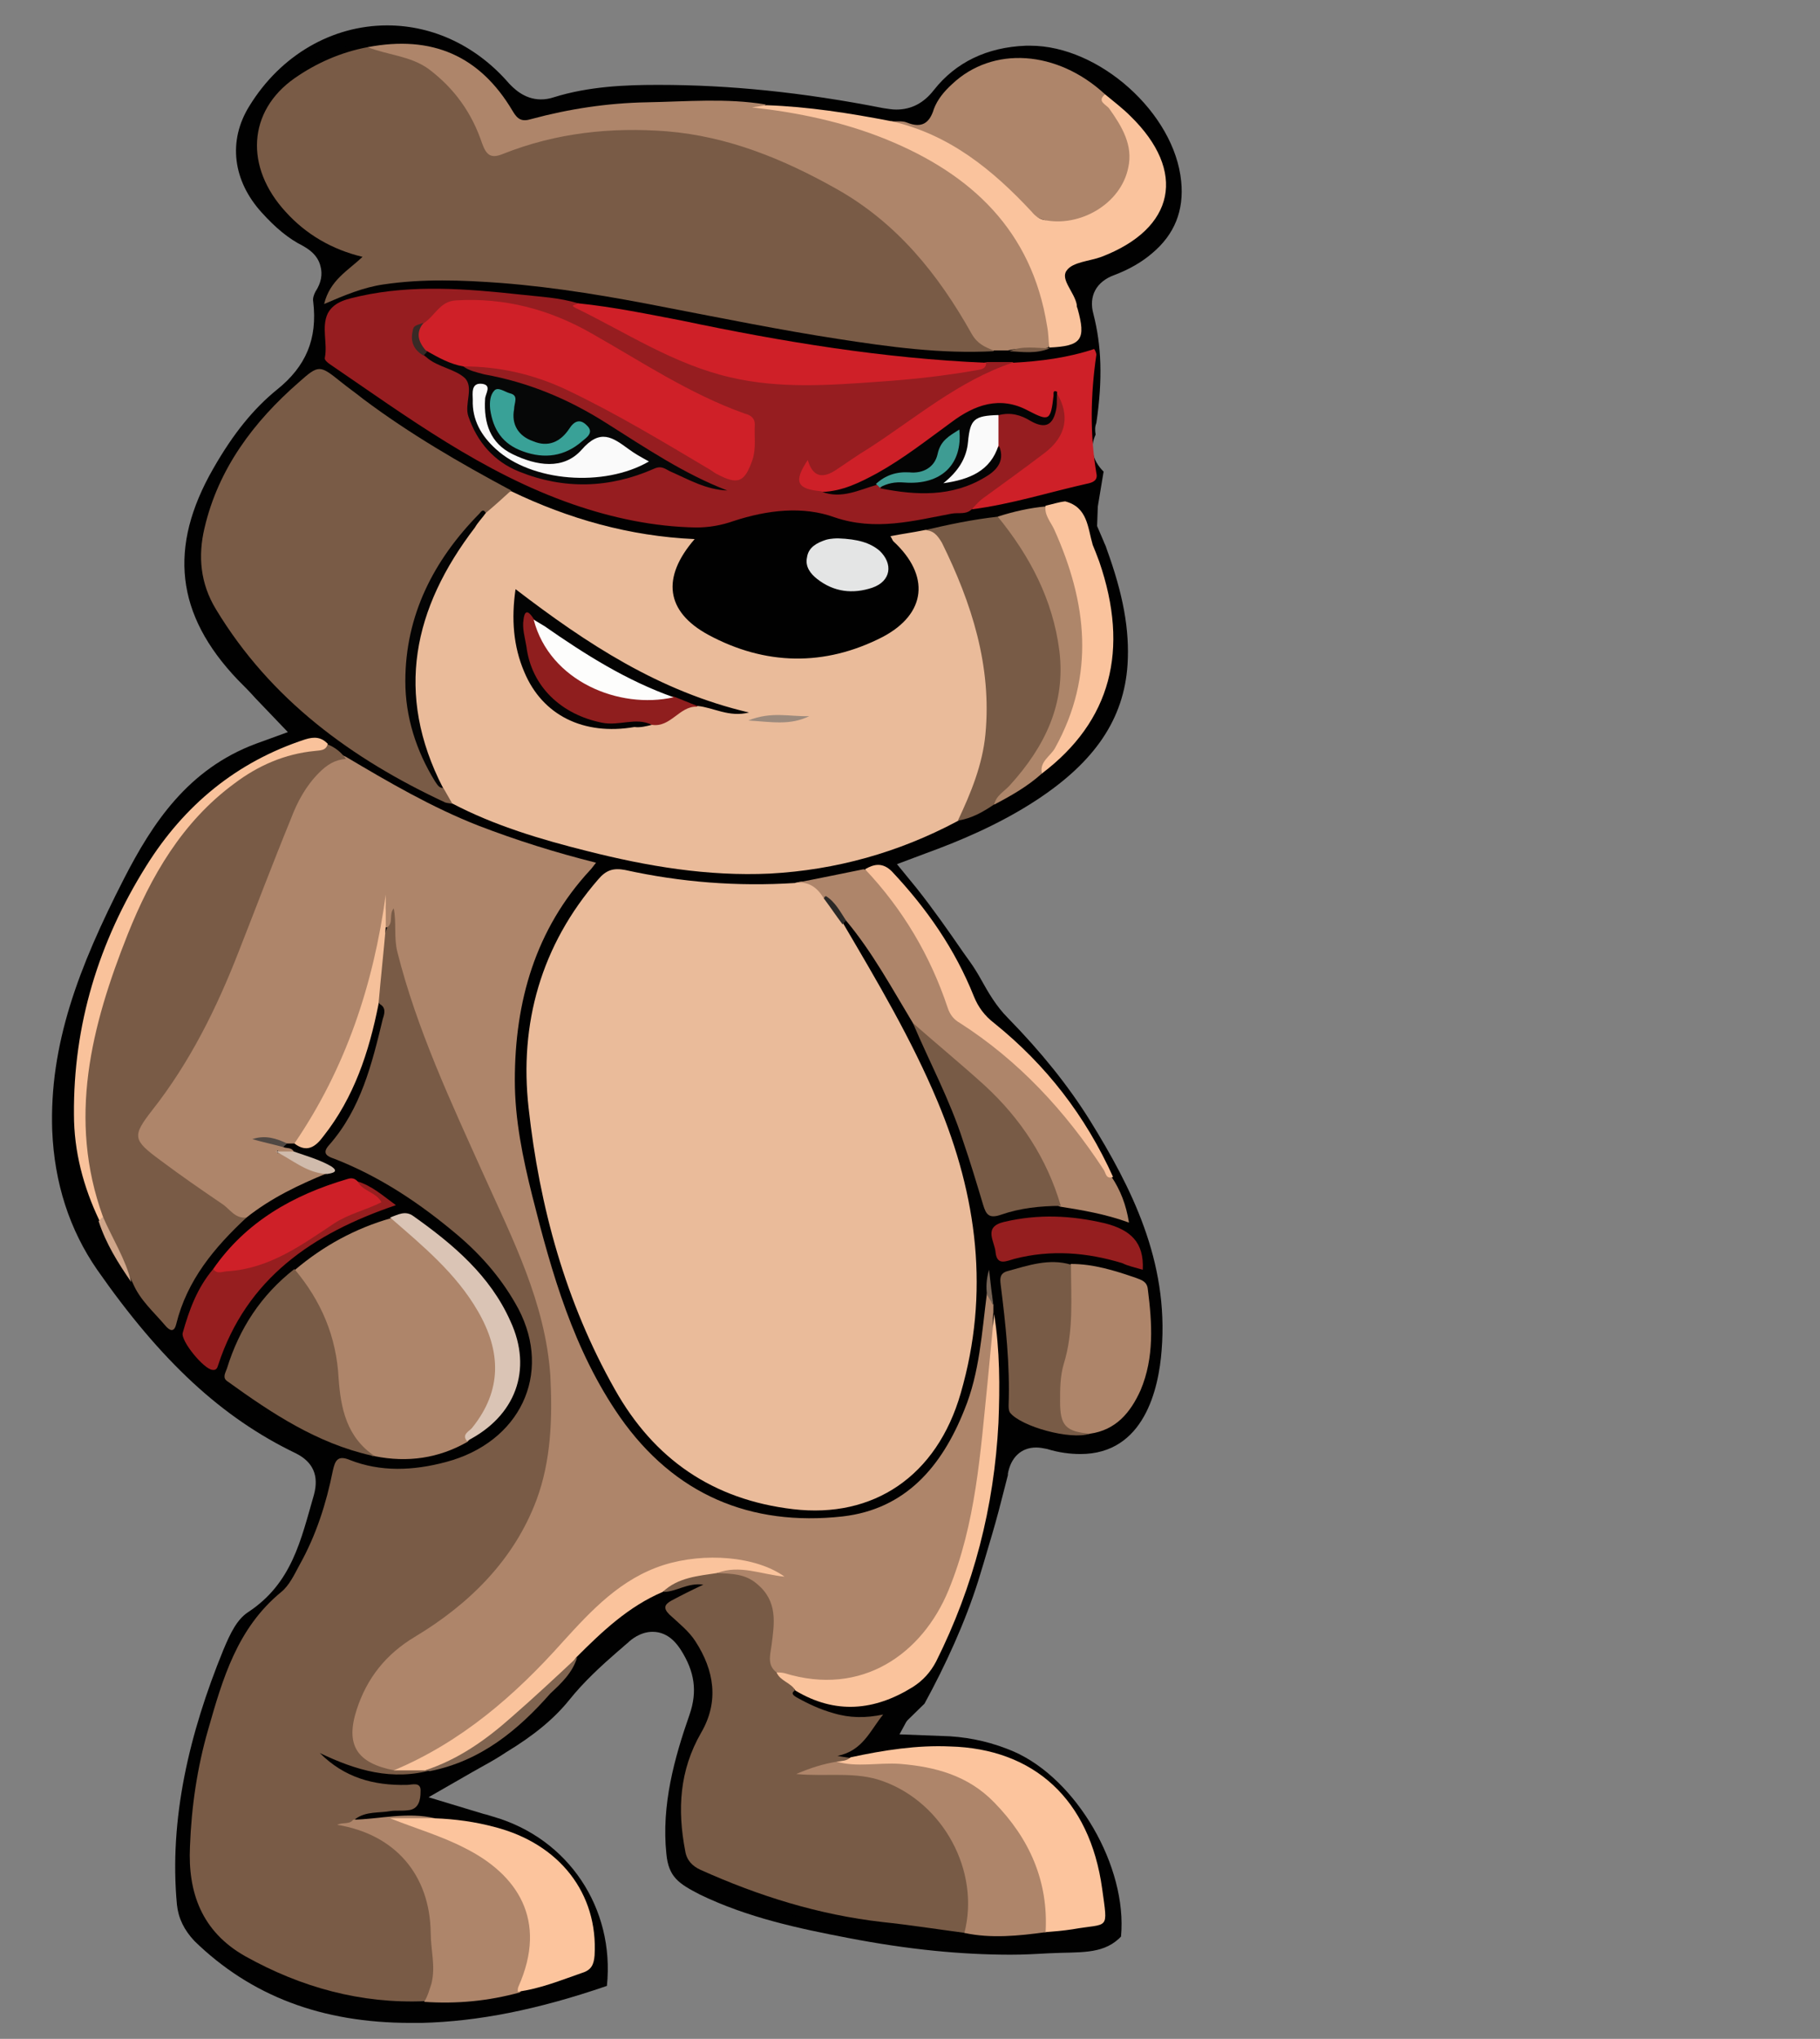 <?xml version="1.0" encoding="utf-8"?>
<!-- Generator: Adobe Illustrator 16.0.0, SVG Export Plug-In . SVG Version: 6.00 Build 0)  -->
<!DOCTYPE svg PUBLIC "-//W3C//DTD SVG 1.1//EN" "http://www.w3.org/Graphics/SVG/1.1/DTD/svg11.dtd">
<svg version="1.1" id="Layer_1" xmlns="http://www.w3.org/2000/svg" xmlns:xlink="http://www.w3.org/1999/xlink" x="0px" y="0px"
	 width="251px" height="281px" viewBox="0 0 251 281" enable-background="new 0 0 251 281" xml:space="preserve">
<rect x="0" y="0" width="251" height="281" fill="#808080" stroke="none"/>
<path fill="#010101" d="M152.2,65c-1.6-1.6-1.9-3.4-1.1-5.1c-0.1-0.6-0.1-1.1,0.1-1.6c0.9-6.1,0.7-10.7-0.4-15
	c-0.7-2.5,0.4-4.5,2.9-5.4c2.1-0.8,3.8-1.8,5.2-3c3.1-2.6,4.4-5.9,4-9.9c-0.9-9.4-11.3-18.7-20.8-18.7c-0.2,0-0.4,0-0.6,0
	c-5.4,0.2-9.7,2.3-12.7,6.1c-1.4,1.8-3.1,2.7-5.2,2.7c-0.6,0-1.1-0.1-1.8-0.2c-11.2-2.2-21.3-3.2-30.9-3.2h-0.3
	c-4.3,0-9.4,0.2-14.2,1.7c-0.6,0.2-1.2,0.3-1.8,0.3c-2.4,0-3.9-1.7-4.4-2.2c-4.4-5.1-10.4-8-16.8-8c-7.6,0-14.7,4.1-19,11.1
	c-3,4.8-2.3,10.3,1.7,14.7c1.9,2.1,3.7,3.6,5.7,4.6c0.5,0.3,2,1.1,2.4,2.8c0.3,1.1,0.1,2.3-0.7,3.5c-0.2,0.4-0.4,0.9-0.3,1.4
	c0.6,5.1-1,8.9-5,12.1c-3.2,2.6-6,6-8.8,10.9c-6.2,10.8-5.2,20.1,3.4,29.1c0.8,0.8,1.6,1.6,2.4,2.5l4.5,4.7l-4.4,1.6
	c-9.4,3.5-14.3,11-18.2,18.6c-6.3,12.3-10.3,22.9-9.9,34.7c0.3,7.3,2.4,13.7,6.2,19.2c8.8,12.6,17.2,20.4,27.4,25.3
	c2.4,1.2,3.2,3.1,2.5,5.7c-1.8,6.2-3,12.2-9.1,16.2c-1.5,1-2.4,2.8-3.4,5.2c-4.7,11.5-7.5,23.3-6.4,35.1c0.2,1.9,1,3.5,2.4,5
	c7.8,7.6,17.6,11.3,29.8,11.3h0c0.5,0,1.1,0,1.6,0c7.7-0.2,15.9-1.8,25.5-5.1c1.1-10.7-5.3-20.3-15.6-23.3c-0.4-0.1-0.9-0.3-1.4-0.4
	l-7.6-2.3l6.1-3.5c0.5-0.3,1.1-0.6,1.6-0.9c1.1-0.6,2.1-1.2,3-1.8c3.8-2.3,6.6-4.6,8.7-7.2c2-2.5,4.4-4.7,6.7-6.7
	c0.5-0.4,0.9-0.8,1.4-1.2c0.4-0.4,1.7-1.5,3.4-1.5c2.3,0,3.5,1.9,3.9,2.5c1.9,3,2.3,5.7,1.2,8.9c-2.1,6-3.9,12.5-3.2,19.2
	c0.3,3.2,1.7,4.1,4.6,5.6c6.6,3.2,13.7,4.7,20.5,6c8.3,1.6,15.6,2.3,22.4,2.3c1.8,0,3.6-0.1,5.4-0.2c4-0.2,7.1,0.2,9.5-2
	c0,0,0.3-0.3,0.3-0.3c0.9-9.6-6.1-21.7-14.8-25.5c-2.8-1.2-5.7-1.9-8.8-2.1l-7.8-0.3l4.3-4.2c2.9-5.3,5.6-11.2,7.4-16.9
	c0.5-1.6,1-3.3,1.5-5c0.6-2,1.2-4.1,1.7-6.1c0.3-1.2,0.6-2.3,0.9-3.5c0,0,0-0.1,0-0.1l0-0.1c0.4-2.2,1.8-3.6,3.9-3.6
	c0.5,0,1,0.1,1.5,0.2c1.6,0.5,3.2,0.7,4.6,0.7c8.8,0,10.8-9,11.2-14.3c1-12.3-4.2-22.5-9.9-31.7c-3-4.8-6.7-9.4-11.3-14.1
	c-1.6-1.6-2.7-3.5-3.7-5.3c-0.5-0.9-1-1.7-1.5-2.4l-1-1.4c-2-2.9-4.1-5.9-6.4-8.8l-2.7-3.3l4-1.5c4.4-1.6,10-3.9,15.2-7.3
	c8.1-5.3,12.1-11.2,12.6-18.7c0.3-4.8-0.6-9.7-2.9-16c-0.1-0.4-0.3-0.7-0.4-1l-0.9-2.1l0.1-2.7"/>
<path fill="#010101" d="M57,276.5c0.5,0,1,0,1.5,0c7.2-0.2,14.7-1.6,23.6-4.6c0.4-9.2-5.3-17.3-14.3-19.9c-0.4-0.1-0.9-0.3-1.4-0.4
	L54.3,248l10.2-5.9c0.6-0.3,1.1-0.6,1.6-0.9c1-0.6,2-1.1,2.9-1.7c3.6-2.2,6.2-4.4,8.2-6.8c2.1-2.6,4.6-4.8,6.9-6.9
	c0.5-0.4,0.9-0.8,1.4-1.2c0.6-0.5,2.2-2,4.8-2c2.3,0,4.2,1.2,5.6,3.5c1.4,2.2,3.1,5.7,1.4,10.7c-2,5.8-3.7,12-3.1,18.3
	c0.2,2.5,1.2,3.8,3.5,4.9c6.3,3.1,13.4,4.5,20,5.8c8.2,1.5,15.4,2.3,22,2.3c1.8,0,3.5-0.1,5.3-0.2c3.5-0.2,6.1-0.7,8-2.2
	c0.4-8.5-6-19.3-13.7-22.7c-2.5-1.1-5.3-1.8-8.1-1.9l-8-0.5l3.8-7c2.8-5.1,4.4-10.6,6.2-16.5c0.5-1.6,1-3.3,1.5-5
	c0.6-1.9,1.1-3.9,1.6-6c0.3-1.1,0.6-2.3,0.9-3.5l0-0.1c0.9-5,5.1-5.3,5.9-5.3c0.7,0,1.3,0.1,2,0.3c1.5,0.4,2.8,0.6,4,0.6
	c6.8,0,8.7-6.8,9.2-12.5c0.9-11.7-4.1-21.6-9.6-30.5c-2.9-4.7-6.5-9.1-11-13.7c-1.8-1.8-3-3.8-4-5.6c-0.5-0.8-1-1.6-1.5-2.3l-1-1.4
	c-2.1-3-4-5.8-6.3-8.6l-4.5-5.5l6.6-2.5c6.3-2.4,10.9-4.6,14.8-7.1c7.6-5,11.2-10.3,11.7-17.2c0.3-4.5-0.5-9.1-2.8-15.1
	c-0.1-0.3-0.3-0.7-0.4-1l-0.2-0.5l-1.1-2.7l1.8-2.3c0.5-0.6,0.9-1.2-0.3-3.3l0,0c-1.6-1.8-2.5-4.3-1.5-6.7c0-0.6,0-1.2,0.2-1.7
	c0.8-5.7,0.7-10.1-0.4-14c-0.7-2.7-0.1-6.2,4.1-7.8c1.9-0.8,3.5-1.6,4.7-2.7c2.6-2.2,3.7-4.8,3.3-8.2c-0.8-8.4-10.3-16.9-18.8-16.9
	c-0.2,0-0.3,0-0.5,0c-4.8,0.2-8.5,1.9-11.2,5.3c-1.8,2.3-4.1,3.5-6.8,3.5c-0.7,0-1.4-0.1-2.2-0.2c-11.1-2.1-21-3.2-30.5-3.2h-0.3
	c-4.1,0-9,0.2-13.6,1.6c-0.8,0.3-1.6,0.4-2.4,0.4c-2.2,0-4.2-1-5.9-2.9C64.8,8,59.4,5.4,53.6,5.4c-6.9,0-13.3,3.8-17.2,10.1
	c-2.5,4-1.9,8.6,1.5,12.3c1.8,1.9,3.4,3.3,5.1,4.2c1.8,1,3,2.3,3.4,4c0.3,1.2,0.4,3-0.9,5.1c0,0,0,0,0,0c0,0,0,0,0,0.1
	c0.7,5.7-1.2,10.4-5.7,13.9c-3,2.4-5.7,5.7-8.3,10.3c-5.8,10.1-4.8,18.3,3.2,26.7c0.8,0.8,1.5,1.6,2.4,2.5l6.6,6.9l-7.3,2.7
	c-8.8,3.2-13.4,10.3-17.1,17.6c-6.1,12-10.1,22.3-9.7,33.7c0.3,6.9,2.2,13,5.9,18.1c8.6,12.3,16.8,19.9,26.6,24.7
	c3.3,1.6,4.6,4.5,3.5,8.1c-1.5,5-3.7,12.6-10.9,17.3c-1.1,0.7-1.9,2.5-2.6,4.2c-4.5,11.2-6.3,22.7-5.2,34.2c0.1,1.5,0.7,2.6,1.8,3.7
	C36,273,45.3,276.5,57,276.5"/>
<path fill="#EABB9A" d="M109.6,121.7c-7.9,0.5-15.7-0.1-23.4-1.8c-1.6-0.3-2.6,0-3.7,1.3c-7.9,9.1-10.9,19.9-9.6,31.5
	c1.5,13.6,5.1,26.8,11.9,38.8c5.4,9.6,13.5,15.2,24.6,16.5c11,1.3,19.8-4.5,23.1-16c4-13.8,2.3-27.1-3.2-40.2
	c-3.6-8.6-8.3-16.5-13-24.5c-0.2-1.7-1.3-2.8-2.3-4.1C112.9,121.5,111.4,121.2,109.6,121.7"/>
<path fill="#AE856A" d="M34,167.8c3.4-2.7,7.2-4.5,11.1-6.1c-2.1-1.2-4.3-2.3-6.8-2.8c-0.3-0.2,0.2-0.5,0-0.2
	c-0.1,0.1,0,0.1,0.2,0.2c0.7,0.3,1.4,0.4,2-0.2c-0.3-0.6-1-0.4-1.4-0.6c-1.2-0.9-2.5-1.2-3.9-1.1c1.5-0.1,2.9,0.7,4.4,0.6l1,0
	c1.2-0.3,1.8-1.2,2.3-2.2c4.7-7.9,7.9-16.3,9.7-25.3c0.4-1.9,0.1-3.8,0.5-5.5c0.3,0.9-0.6,2.1,0.1,3.2c1.5,0.2,0.6-1,1.2-2
	c-1.4,4.1,0,7.3,1,10.6c2.8,8.8,6.7,17.3,10.5,25.7c3.4,7.5,7.1,14.9,8.7,23.1c1.3,6.8,0.7,13.6-0.9,20.2c-0.6,2.7-2.1,5.2-3.8,7.4
	c-3.7,4.9-8,9.4-13.4,12.5c-4.1,2.3-6.6,6-8,10.4c-1.6,5,0.3,7.9,5.5,8.7c5.9-1.4,10.4-5.1,14.9-8.7c5.1-4,9-9,13.6-13.6
	c7.3-7.3,15.8-8.2,25.2-5.1c-1-0.4-2.2-0.6-3.3-1c-1.1-0.3-2.3-0.5-3.5-0.3c-0.8,0.1-2-0.2-1.9,1.2c7.2,2.6,7.2,2.7,6.6,10.6
	c-0.1,1.4-0.3,3,1.6,3.5c2.9,0.6,5.7,1.4,8.8,0.9c7.5-1.1,12-5.7,15.1-12.1c2.8-5.7,3.5-11.9,4.5-18.1c0.7-4.9,1.1-9.9,1.5-14.8
	c0.2-2-0.4-4-0.1-6c0-0.4,0-0.7,0-1.1c-0.6-0.3,0.4-1.6-0.9-1.5c-0.7,5.4-1,10.9-3.1,16c-3.1,7.8-8.1,13.7-16.8,14.7
	c-12.7,1.4-23.2-3-30.7-13.7c-6.4-9.2-9.4-19.8-12.1-30.5c-1.3-5.2-2.4-10.5-2.4-15.9c0-10.8,2.8-20.8,10.4-29
	c0.2-0.2,0.4-0.5,0.8-1c-5.6-1.4-11-3.1-16.2-5.1c-6.4-2.5-12.4-6-18.3-9.5c-1.5-0.8-2.6,0.1-3.6,1c-2.2,1.9-3.4,4.3-4.6,6.9
	c-3,6.9-5.3,14-8.2,20.9c-3,7.4-6.7,14.3-11.9,20.4c-1.7,1.9-1.5,3.4,0.8,5.4c2.6,2.3,5.7,4,8.4,6.1c0.9,0.7,1.9,1.4,2.9,2.1
	C32.2,168,33,168.5,34,167.8"/>
<path fill="#EABB9A" d="M62.3,110.7c5.9,3.1,12.3,5,18.7,6.6c8.3,2.1,16.6,3.5,25.2,3.1c9.1-0.5,17.7-2.9,25.8-7.2
	c1.1-0.6,1.6-1.7,2-2.8c3.8-8.5,3.3-17.1,0.6-25.8c-1-3.2-2.3-6.3-3.8-9.3c-0.7-1.4-1.5-2.7-3.5-2.2c-1.5,0.3-3,0.5-4.5,0.8
	c0.2,0.3,0.3,0.6,0.4,0.7c5.1,4.7,4.6,10-1.5,13.2c-8,4.1-16.2,3.9-24-0.3c-5.9-3.2-6.5-7.9-1.9-13.2c-9-0.4-17.4-2.8-25.3-6.6
	c-2.1,0-2.7,2-4.2,3c-9.6,10.8-13.1,24.7-6.1,37.8C60.7,109.4,61.5,110.1,62.3,110.7"/>
<path fill="#795B46" d="M54.4,244c-5.2-1-6.8-3.5-5.2-8.4c1.4-4.3,4-7.6,8-10c7.5-4.5,13.7-10.6,16.8-18.9c2-5.4,2.2-11.2,1.9-17.1
	c-0.7-10.1-5.2-18.8-9.2-27.7c-4.5-10-9.2-20-11.9-30.7c-0.5-2-0.1-4-0.5-6c-0.7,0.8,0,2-0.9,2.6c-1.1,2.8-1.2,5.8-1.6,8.8
	c-0.1,0.7,0.1,1.3,0.6,1.8c0.9,0.5,0.6,1.4,0.4,2c-1.5,6.2-3,12.4-7.4,17.4c-1.1,1.2-0.2,1.6,0.7,1.9c6.4,2.5,11.9,6.2,17.1,10.6
	c3.4,2.9,6.2,6.2,8.3,10.1c4.7,9,0.2,18.4-10,21.1c-4.5,1.2-9,1.4-13.3-0.3c-1.7-0.7-2,0.2-2.3,1.5c-0.9,4.5-2.3,8.9-4.6,13
	c-0.7,1.3-1.4,2.8-2.5,3.7c-6.1,5-8.1,12-10.1,19c-1.5,5.2-2.3,10.6-2.5,16.1c-0.3,6.3,1.6,11.7,7.6,15.1c7.7,4.3,16,6.6,24.9,6.2
	c2.2-1.1,2-3.3,1.9-5.1c-0.1-3.1-0.1-6.2-1-9.2c-1.7-5.4-5.2-8.9-10.8-10.1c-0.2,0,0.3-0.4,0.2-0.7c1.5-1.1,3.3-0.8,4.9-1.1
	c0.7-0.1,1.5,0,2.3-0.1c1.6-0.1,1.8-1.5,1.8-2.6c0.1-1.4-1.2-0.9-1.9-0.9c-4.6,0.1-8.6-1-12-4.4c5,2.4,10,3.9,15.6,2.3
	c-0.2-0.2-0.4-0.4-0.7-0.5C57.2,243.2,55.8,243.9,54.4,244"/>
<path fill="#795B46" d="M50.7,6.5c-3.7,0.7-7.1,2.2-10.1,4.3c-6.4,4.5-6.9,12.2-1.2,18.4c2.8,3.1,6.4,5.2,10.6,6.2
	c-2,1.9-4.5,3.2-5.3,6.5c2.8-1.2,5.4-2.3,8.2-2.7c5.4-0.8,10.8-0.6,16.2-0.2c7.7,0.6,15.3,1.9,22.9,3.4c7.8,1.5,15.7,3.1,23.5,4.3
	c7.1,1.1,14.3,2.1,21.6,1.7c-2.6-2.4-4.1-5.7-6.1-8.5c-10.4-14.4-24.7-21.5-42.3-22.4c-6.2-0.3-12.1,0.7-18,2.7
	c-2.8,0.9-2.7,0.9-3.9-1.8c-2.3-5.1-5.5-9.3-11-11.2C54.1,6.6,52.4,6.8,50.7,6.5"/>
<path fill="#795B46" d="M67,70.7c1.2-1,2.4-2.1,3.5-3.1c-7.1-3.8-14-7.8-20.4-12.6c-1-0.8-2-1.5-3-2.3c-3-2.4-3.1-2.5-5.9,0
	C35,58.1,30.1,64.6,28.2,72.8c-0.9,3.8-0.6,7.6,1.6,11.2c7.5,12.4,18.7,20.6,31.6,26.6c0.3,0.1,0.7,0.1,1,0.2
	c-0.4-0.7-0.8-1.4-1.2-2.1c-3.4-4.7-4.7-10.1-4.5-15.7c0.2-8.1,3.8-14.9,8.9-21C65.9,71.5,66.3,70.9,67,70.7"/>
<path fill="#785B46" d="M107.1,230.5c-1.3-1-0.9-2.3-0.7-3.7c0.4-3.1,0.9-6.1-2-8.5c-1.6-1.4-3.5-1.4-5.4-1.5
	c-2.8-0.9-6.6,0.4-7.5,2.6c1.8,0,3.3-1.3,5.5-1c-1.7,0.8-3.1,1.5-4.4,2.2c-0.9,0.5-1.2,1-0.3,1.9c1.3,1.2,2.7,2.3,3.6,3.7
	c2.6,4,3.3,8.3,0.8,12.6c-3,5.2-3.3,10.6-2.2,16.3c0.2,1.3,1,2.1,2.1,2.6c8,3.6,16.3,6.2,25.1,7.2c3.8,0.4,7.6,1,11.4,1.5
	c1.2-0.8,1.1-2,1.2-3.1c0.6-9-7-19.8-18.4-19.3c-1.3,0.1-2.5,0-3.8,0.2c-0.3,0,0-0.4-0.1-0.1c1.2,0.1,2.3-0.4,3.4-0.6
	c0.7-0.2,1.7-0.1,1.9-1.2c-0.4-0.1-0.8-0.1-1.8-0.3c3.5-0.7,4.5-3.5,6.3-5.7c-2.4,0.5-4.6,0.5-6.9-0.2c-1.8-0.5-3.5-1.3-5.1-2.2
	c-0.3-0.2-0.8-0.5-0.2-0.9C109.6,231.3,108,231.3,107.1,230.5"/>
<path fill="#961D20" d="M79.7,41.8c-2.6-0.8-5.3-0.9-7.9-1.2c-7.4-0.8-14.8-1.4-22.1,0.2c-1.7,0.4-3.6,0.7-4.5,2.4
	c-0.9,1.9,0,4.1-0.4,6.1c-0.1,0.3,0.4,0.7,0.7,0.9C56.2,57.5,66.6,65.2,79,69.5c5.5,1.9,11.2,3.1,17,3.2c1.8,0,3.5-0.3,5.2-0.9
	c4.6-1.5,9.5-2.1,13.9-0.5c5.6,1.9,10.8,0.5,16.1-0.5c1-0.2,2.1,0.2,2.9-0.7c4.2-2.1,7.7-5.1,11.2-8.1c1.9-1.6,2.7-3.8,2-6.3
	c-0.2-0.8-0.3-1.9-1.6-1.8c-0.9,1.1-0.1,3.1-1.6,3.7c-1.3,0.6-2.4-1-3.7-1.2c-1-0.1-2-0.3-2.9,0.4c-0.6,1.5-0.2,3-0.3,4.5
	c-0.1,2.3-1.1,3.6-3.6,4.5c-3.8,1.4-7.8,1.2-11.7,0.7c-0.3-0.2-0.7-0.3-1.1-0.3c-2.5,0.2-4.8,1.5-7.3,0.9c-1.3-0.2-2.6-0.4-2-2.5
	c1.6,2.2,3.4,1.2,5,0.2c4.5-3,8.9-6.1,13.4-9.1c2.8-1.9,5.7-3.6,8.9-4.8c0.5-0.2,1-0.3,0.9-1c-1.2,0-2.4,0-3.6,0
	c-3.7,1-7.5,1.2-11.2,1.7c-4.7,0.6-9.4,0.5-14.2,0.6c-7.8,0.2-14.8-2.2-21.6-5.7C86,45,82.7,43.6,79.7,41.8"/>
<path fill="#795B46" d="M34,167.8c-1.6,0.2-2.3-1.2-3.4-1.9c-2.8-1.9-5.7-3.9-8.5-6c-3.8-2.8-3.9-3.3-1.1-6.9
	c5.2-6.6,8.9-14.1,11.9-21.8c2.4-6.1,4.7-12.2,7.2-18.3c0.9-2.4,2.1-4.6,3.9-6.4c1.1-1.1,2.2-1.8,3.7-1.9c-0.6-0.9-1.5-1.6-2.5-2
	c-11.6,1.4-18.9,8.5-24.3,18.1c-4.8,8.4-7.8,17.3-9.2,26.9c-1,6.9-0.7,13.7,2.2,20.2c1.1,3.2,3,6,4.4,9c1,2.4,2.9,4,4.5,5.9
	c0.6,0.7,1.2,1,1.5-0.2C25.8,176.4,29.6,171.9,34,167.8"/>
<path fill="#AE856A" d="M50.7,6.5c2.8,1.1,5.9,1.2,8.4,3c3.6,2.7,6,6.1,7.4,10.3c0.6,1.6,1.2,2.1,2.9,1.4c7.3-2.9,14.9-3.7,22.6-3.1
	c8.4,0.7,16,3.8,23.3,7.9c8.4,4.7,14.1,11.8,18.7,20c0.8,1.4,1.8,1.8,3,2.3c0.7,0,1.3,0,2,0c1.9-0.5,3.8,0.1,5.6-0.4l0-0.1
	c0.8-0.8,0.6-1.9,0.5-2.9c-1.6-10.2-7-17.9-15.9-23.1c-7.3-4.3-15.2-6.8-23.8-7.1c-0.2,0,0.2-0.2,0.2-0.3
	c-5.4-0.9-10.9-0.4-16.4-0.3c-5.4,0.1-10.7,0.9-15.9,2.3c-1.3,0.4-1.9,0.1-2.6-1.1C66.2,7.7,59.6,4.8,50.7,6.5"/>
<path fill="#AE856A" d="M51.7,200.7c4.5,0.9,8.8,0.3,12.8-2c1.3-1.6,2.7-3.2,3.5-5.2c2.6-6.2,0-11.3-3.6-16.1
	c-2.4-3.2-5.3-5.8-8.3-8.4c-0.7-0.6-1.5-0.8-2.2-1.1c-4.9,1.4-9.3,3.8-13.2,7.1c-0.2,0.4-0.1,0.9,0.2,1.2c4.1,4.9,5.1,10.9,5.7,16.9
	C46.9,196.4,48.1,199.4,51.7,200.7"/>
<path fill="#AE856A" d="M152.4,13c-6.6-6.1-15.5-6.7-21.1-1.4c-1.1,1-2,2.1-2.5,3.4c-0.6,2-1.7,2.7-3.7,1.9
	c-0.7-0.3-1.5-0.1-2.2-0.2c0,1.1,1,1.1,1.6,1.2c6.3,1.5,11,5.3,15.4,9.8c4,4,9.5,4.2,13.7,0.4c3.6-3.3,3.6-9.1,0-13.2
	C153.1,14.3,152.4,13.9,152.4,13"/>
<path fill="#785B46" d="M127.4,73.1c1.3-0.1,1.9,0.7,2.5,1.7c4.1,8.3,6.9,17,6,26.4c-0.4,4.2-2,8.1-3.8,11.9
	c1.9-0.3,3.5-1.2,5.1-2.3c3.6-2.9,6.4-6.4,8.2-10.7c2.7-6.4,1.6-12.6-0.7-18.7c-1.2-3.1-2.9-5.9-4.9-8.5c-0.6-0.7-1.2-1.5-2.1-1.7
	C134.1,71.6,130.8,72.3,127.4,73.1"/>
<path fill="#AE856A" d="M109.6,121.7c1.9-0.3,3.1,0.6,4,2.1c1.5,0.5,1.7,2.4,3.1,3.1c3.6,4.3,6.3,9.3,9.2,14.1
	c1.9,3.1,4.9,5.1,7.5,7.4c5,4.3,9.2,9.2,11.3,15.7c0.3,0.9,0.5,1.8,1.5,2.2c3.1,0.5,6.2,1,9.5,2.2c-0.4-2.5-1.2-4.5-2.4-6.3
	c-3.1-4.8-6.4-9.5-10.5-13.5c-2.9-2.8-5.9-5.4-9.2-7.6c-1.5-1-2.4-2.2-3-3.9c-1.9-5.4-4.7-10.2-8.3-14.7c-0.9-1.1-1.7-2.3-3.2-2.7
	C116.1,120.4,112.8,121.1,109.6,121.7"/>
<path fill="#FAC39D" d="M152.4,13c-1.2,1,0.2,1.4,0.6,2c1.7,2.4,3.3,5,2.6,8.1c-1,5-6.7,8.3-11.7,7.2c-0.7-0.2-1.2-0.6-1.6-1.1
	c-5.4-5.8-11.4-10.7-19.4-12.5c-5.7-1.1-11.4-2-17.2-2.2c-0.7,0.1-1.3,0.2-2,0.3c6.3,0.7,12.6,2,18.5,4.4
	c11.8,4.8,20.1,12.6,22.2,25.7c0.2,1,0.2,2,0.3,3c4.5-0.2,5.1-1.1,3.9-5.4c-0.1-0.2-0.1-0.3-0.1-0.5c-0.3-1.7-2.3-3.5-1.4-4.7
	c0.8-1.2,3.2-1.3,4.8-1.9c10.2-3.9,11.8-11.8,4-19.4C154.8,14.9,153.6,14,152.4,13"/>
<path fill="#AE856A" d="M48.7,250.8c-0.5,0.7-1.4,0.3-2.2,0.7c8,1.3,12.8,6.9,12.9,14.9c0,2.3,0.7,4.6,0.1,7c-0.3,0.9-0.5,1.7-1,2.5
	c4.5,0.3,8.8-0.1,13.2-1.3c3.4-4.1,3.1-11.4-0.7-15.6c-4.3-4.8-9.9-6.9-15.6-8c1.3-0.1,3,1.1,4.6-0.4
	C56.2,249.7,52.4,250.7,48.7,250.8"/>
<path fill="#CE2028" d="M139.6,50c-7.4,2.5-13.3,7.6-19.8,11.8c-1.5,0.9-2.9,1.9-4.4,2.9c-1.9,1.3-3.3,1.1-4-1.3c-2,3-1.5,4,1.8,4.3
	c2,0.6,3.8-0.3,5.6-1c4-1.5,7.4-4.1,10.7-6.6c1.8-1.3,3.6-2.5,5.6-3.3c2.3-0.9,4.5-0.7,6.6,0.5c2.7,1.4,3.4,1,3.7-2.1
	c0-0.4-0.1-0.8,0.3-1.1c1.9,3.1,1.4,6-1.6,8.3c-2.9,2.2-5.8,4.3-8.7,6.4c-0.5,0.4-0.9,0.9-1.4,1.4c5.5-0.7,10.8-2.4,16.2-3.6
	c0.8-0.2,1.2-0.6,1-1.4c-0.9-5.4-0.8-10.8,0-16.3c0-0.2-0.1-0.5-0.3-0.8C147.3,49.3,143.5,49.8,139.6,50"/>
<path fill="#FCC49D" d="M117.3,242.2c-0.5,0.5-1.2,0.5-1.9,0.6c0.5,1.5,1.8,1,2.7,1c2.8,0.2,5.6-0.1,8.3,0.3
	c8.2,1,12.7,6.3,15.7,13.3c0.9,2.1,1.4,4.3,1.3,6.6c0,0.8,0,1.7,0.7,2.3c1.3-0.1,2.5-0.2,3.8-0.4c5.1-0.9,4.9,0.3,4.1-5.6
	c-1.7-12.3-9.4-19.3-21-19.6C126.5,240.5,121.9,241.2,117.3,242.2"/>
<path fill="#AE856A" d="M144.2,266.3c0.4-7-2.2-12.9-7.1-17.9c-3.6-3.7-8.1-4.9-13-5.3c-2.9-0.2-5.9,0.5-8.7-0.3
	c-1.8,0.3-3.5,0.8-5.6,1.7c4.3,0.4,8.2-0.4,12,1c8.3,3,13.4,12.4,11.2,20.9C136.7,267.2,140.5,266.8,144.2,266.3"/>
<path fill="#785B46" d="M51.7,200.7c-3.9-2.6-4.7-6.6-5-10.7c-0.3-5.8-2.4-10.7-6.1-15.1c-4.6,3.6-7.6,8.2-9.3,13.7
	c-0.2,0.6-0.7,1.3,0.1,1.8c6.1,4.4,12.3,8.5,19.8,10.2C51.3,200.7,51.5,200.7,51.7,200.7"/>
<path fill="#CF2028" d="M79.7,41.8c-0.1,0.2-1.2,0.2-0.4,0.6c7,3.4,13.6,7.8,21.4,9.6c6.8,1.6,13.7,1.1,20.6,0.6
	c4.5-0.3,9-0.8,13.5-1.6c0.6-0.1,1.2-0.2,1.2-1c-14.2-0.6-28.1-2.9-41.9-5.8C89.4,43.3,84.6,42.3,79.7,41.8"/>
<path fill="#AE856A" d="M150.3,197.6c3.6-0.5,5.6-2.9,7-6c1.9-4.5,1.6-9.2,1-13.9c-0.1-1.1-0.9-1.3-1.7-1.6c-2.9-1-5.8-1.9-8.9-1.9
	c-0.9,1-0.8,2.2-0.7,3.3c0.1,3.5-0.2,6.9-1.1,10.2c-0.5,2-0.6,4-0.4,6C145.8,197,147,198,150.3,197.6"/>
<path fill="#FCC49D" d="M59.9,250.6h-6.1c3.5,1.4,7,2.4,10.3,4.1c7.2,3.6,11.5,9.9,7.4,19.1c-0.1,0.2-0.1,0.5-0.1,0.7
	c3.1-0.4,6-1.6,8.9-2.6c1.3-0.4,1.6-1.2,1.7-2.4c0.5-8.5-4.8-15.4-13.8-17.7C65.6,251.1,62.8,250.7,59.9,250.6"/>
<path fill="#785B46" d="M150.3,197.6c-3.3-0.3-4.1-1.1-4.1-4.4c0-1.8,0-3.5,0.5-5.2c1.4-4.5,1-9.1,1-13.7c-3-0.9-5.9,0.1-8.8,0.9
	c-1,0.3-1,1-0.9,1.8c0.7,5.6,1.3,11.1,1.1,16.7c0,0.3,0,0.7,0.2,1C140.8,196.6,147.6,198.5,150.3,197.6"/>
<path fill="#785B46" d="M146.3,166.2c-1.9-6.5-5.5-12-10.5-16.6c-3.2-2.9-6.6-5.7-9.9-8.6c2.3,5.4,5.1,10.6,6.9,16.2
	c1,2.9,1.9,5.9,2.8,8.9c0.4,1.3,0.8,1.9,2.5,1.3C140.7,166.5,143.5,166.2,146.3,166.2"/>
<path fill="#FAC39C" d="M107.1,230.5c0.5,1.2,2,1.4,2.6,2.5c5.5,3.3,10.9,2.8,16.2-0.5c1.4-0.9,2.4-2,3.2-3.5
	c5.2-10.4,8-21.3,8.6-32.9c0.2-5,0.2-10-0.6-15c-0.3,3.1-0.6,6.3-0.9,9.4c-1,9.7-1.6,19.5-5.4,28.7c-3.6,8.7-11.9,14.7-22.6,11.4
	C107.8,230.5,107.4,230.5,107.1,230.5"/>
<path fill="#FAC39C" d="M91.4,219.4c2.1-2,4.9-2.2,7.5-2.6c3.1-1.2,6.1,0.2,9.3,0.5c-3.9-2.8-11-3.4-16.7-1.6
	c-5.9,1.9-9.9,6.2-13.9,10.6c-6.6,7.4-14,13.8-23.3,17.7c1.4,0,2.9,0,4.3,0c4.4-0.7,7.9-3.1,11.1-6c3.4-3,7-5.9,9.8-9.6
	C83.1,224.8,86.7,221.4,91.4,219.4"/>
<path fill="#AE866A" d="M137.6,71.2c4.4,5.4,7.6,11.4,8.5,18.5c0.9,7.3-2,13.2-6.8,18.5c-0.8,0.9-1.9,1.4-2.2,2.7
	c2.3-1.2,4.6-2.5,6.6-4.3c4.4-5.5,6.6-11.7,6.2-18.6c-0.4-6.5-2-12.7-5.7-18.2C142,70,139.8,70.5,137.6,71.2"/>
<path fill="#FAC39D" d="M144.2,69.7c-0.2,1.3,0.7,2.2,1.2,3.3c4.5,10,5.7,20,0.1,30.1c-0.6,1.1-2.2,1.9-1.8,3.5
	c9.5-7.2,12.1-17,7.9-29.2c-0.3-0.8-0.6-1.6-0.9-2.3c-0.7-2.4-0.7-5.2-3.8-6C146,69.2,145.1,69.5,144.2,69.7"/>
<path fill="#F9C19B" d="M119.3,119.8c5.2,5.5,9,11.9,11.4,19.1c0.3,0.9,0.8,1.6,1.7,2.1c8.1,5.2,14.5,12.1,19.8,20.2
	c0.3,0.4,0.3,1.4,1.3,1c-3.8-8.4-9.2-15.4-16.4-21.2c-1.3-1-2.2-2.2-2.8-3.7c-2.6-6.5-6.5-12.1-11.3-17.2
	C121.7,118.8,120.5,119.1,119.3,119.8"/>
<path fill="#F9C29B" d="M14.2,167.7c-4.9-13.5-1.6-26.3,3.4-38.9c3.2-8,7.5-15.5,14.7-20.8c3.3-2.5,7-4.1,11.1-4.5
	c0.7-0.1,1.6,0,1.8-1c-0.9-0.9-1.8-1-3.1-0.6c-9.5,3.1-16.7,9.1-21.9,17.4c-6.6,10.5-10.1,22-10,34.3c0,5.1,1.3,10,3.5,14.6
	C14.1,168.4,14.3,168.2,14.2,167.7"/>
<path fill="#961E1F" d="M29.4,174.9c-2.2,2.6-3.3,5.6-4.2,8.8c-0.3,1.1,2.9,5,4.1,5.1c0.6,0.1,0.7-0.4,0.8-0.7
	c3.9-11.9,13-18.1,24.5-22c-1.8-1.3-3.3-2.7-5.4-3.3c-0.2,1.8,1.5,1.7,2.3,2.8c-4.4,1.3-8.2,3.8-12,6.6c-1.9,1.4-4.3,1.4-6.5,2
	C31.8,174.4,30.6,174.7,29.4,174.9"/>
<path fill="#CE2028" d="M29.4,174.9c0.6,0.8,1.3,0.3,2.1,0.3c5.7-0.4,10.1-3.6,14.6-6.6c2-1.3,4.3-1.8,6.5-2.9
	c-0.7-1.4-2.6-1.5-3.3-2.9c-0.4-0.4-0.8-0.5-1.4-0.3C40.4,164.7,33.9,168.4,29.4,174.9"/>
<path fill="#DAC4B5" d="M53.8,167.8c4.5,3.9,9.1,7.7,12.1,12.9c3.2,5.5,3.4,10.9-0.8,16.1c-0.3,0.4-1.5,0.9-0.7,1.8
	c6.7-3.4,9.1-9.8,6-16.5c-2.8-6.3-7.9-10.6-13.4-14.5C55.9,166.8,54.9,167.4,53.8,167.8"/>
<path fill="#951E1F" d="M157.6,175c0.2-3.8-1.7-5.5-5.2-6.4c-4.7-1.1-9.2-1.3-13.9-0.2c-3,0.7-1.3,2.7-1.2,4.2
	c0.2,1.9,1.5,1.2,2.6,0.9c5-1.3,10-0.9,14.9,0.6C155.6,174.5,156.6,174.7,157.6,175"/>
<path fill="#F5C09A" d="M52.2,138.4c0.3-3.5,0.7-7.1,1-10.6c0-1.5,0-3,0-4.5c-1.7,12.4-5.5,23.9-12.6,34.3c1.7,1.3,2.9,0.5,4-1
	C48.8,151.3,50.9,145,52.2,138.4"/>
<path fill="#E4E5E5" d="M115.6,74.2c-0.2,0-1,0-1.7,0.2c-1.2,0.4-2.4,1-2.6,2.4c-0.3,1.3,0.5,2.3,1.4,3c2.3,1.8,4.9,2.1,7.6,1.2
	c2.6-0.9,2.9-3.3,1-5.1C120,74.8,118.3,74.3,115.6,74.2"/>
<path fill="#806450" d="M79.6,228.4c-3,2.8-6,5.6-9.1,8.3c-3.5,3.1-7.3,5.8-11.9,7.3c0.2,0,0.5,0.1,0.7,0.1
	c7-1.4,12.1-5.6,16.6-10.7C77.4,232,79,230.5,79.6,228.4"/>
<path fill="#D0BBAC" d="M40.5,158.7H38c2.3,1.1,4.3,3,7.1,3.1c0.7-0.1,1.8-0.3,0.5-1.1C44,159.8,42.2,159.3,40.5,158.7"/>
<path fill="#D0A68A" d="M14.2,167.7c-0.2,0.2-0.4,0.4-0.6,0.6c1,3.1,2.7,5.8,4.5,8.4C17.3,173.5,15.5,170.7,14.2,167.7"/>
<path fill="#2B2927" d="M116.7,126.9c-0.8-1.2-1.5-2.6-2.8-3.4c0,0-0.1,0.1-0.2,0.1c0,0.1,0,0.2-0.1,0.2c0.9,1.2,1.7,2.4,2.6,3.6
	C116.4,127.2,116.5,127,116.7,126.9"/>
<path fill="#504843" d="M39.6,157.6c-1.5-0.7-3-1.2-4.8-0.6c1.4,0.4,2.8,0.7,4.3,1.1C39.2,157.9,39.4,157.8,39.6,157.6"/>
<path fill="#756254" d="M136.1,178.4c0.3,0.5,0.6,1,0.9,1.5c-0.2-1.5-0.4-3-0.6-4.9C136,176.4,136,177.4,136.1,178.4"/>
<path fill="#795B46" d="M144.8,48c-1.9,0-3.8-0.4-5.6,0.4C141,48.5,142.9,48.8,144.8,48"/>
<path fill="#8F1E1E" d="M89.9,99.9c2.6,0.4,3.8-2.6,6.2-2.5c0.8-0.7-0.2-0.7-0.4-0.8c-1-0.2-1.8-0.7-2.8-1c-2.3,0.1-4.5,0.2-6.8-0.2
	C80,94.3,76.1,90.7,73.9,85c-0.4-0.6-0.9-1.1-1.7-0.8c-0.8,0.3-0.7,1.1-0.7,1.7c0.4,9.3,5.9,15.4,16.1,14
	C88.4,99.9,89.2,99.6,89.9,99.9"/>
<path fill="#030303" d="M89.9,99.9c-2.2-1.1-4.5,0.2-6.9-0.3c-5.5-1.1-9.7-4.9-10.4-10.5c-0.2-1.2-0.6-2.5-0.4-3.7
	c0.2-1.7,0.9-0.9,1.4-0.1c3.7,4,8.5,6.3,13.2,8.7c1.9,1,3.7,2.4,6.1,2c1.1,0.4,2.2,0.9,3.3,1.3c2.2,0.2,4.3,1.6,7.1,0.9
	c-12.4-2.9-22.4-9.5-32.2-17c-0.6,4.1-0.3,7.9,1.2,11.4c2.5,6,8.2,8.8,15.2,7.6C88.3,100.3,89.1,100.1,89.9,99.9"/>
<path fill="#040404" d="M67,70.7c-0.4-0.7-0.7-0.1-0.9,0.1c-6.3,6.4-10.2,14-10.2,23.1c0,4.9,1.5,9.6,4.1,13.8
	c0.3,0.4,0.5,0.9,1.1,0.9c-6.7-13-4.1-24.8,4.4-35.9C65.9,72,66.5,71.4,67,70.7"/>
<path fill="#9C8A7D" d="M111.6,98.7c-2.6,0.1-5.2-0.7-8.4,0.6C106.4,99.5,109,100,111.6,98.7"/>
<path fill="#CF2028" d="M63.9,50.5c5,0,9.8,1.1,14.4,3.3c6.7,3.2,13,7,19.4,10.8c0.4,0.2,0.7,0.5,1.1,0.7c3,1.6,3.9,1.2,5-2
	c0.5-1.6,0.2-3.2,0.3-4.8c0-0.9-0.6-1.3-1.4-1.5c-7.6-2.7-14.3-7.2-21.2-11.1c-5.8-3.3-12-4.9-18.6-4.5c-2.2,0.1-2.9,2.1-4.4,3.1
	c-1.9,1.5-1.1,2.8,0.2,4.1C60.2,49.5,61.6,51.2,63.9,50.5"/>
<path fill="#060707" d="M63.9,50.5c-1.8-0.3-3.4-1.2-5-2.1c-0.5-0.2-0.7,0-0.5,0.5c0.2,0.2,0.4,0.3,0.6,0.5c1.5,1.2,3.8,1.5,5.1,2.7
	c1.3,1.3-0.1,3.6,0.5,5.3c1.2,3.5,3.5,6.2,7,7.6c6.2,2.5,12.5,2.3,18.6-0.4c1.1-0.5,1.6,0.1,2.3,0.4c2.5,1.1,4.9,2.5,7.8,2.6
	c-6-2.3-11.3-5.9-16.7-9.3c-5.2-3.3-10.7-5.6-16.8-6.7C65.7,51.3,64.7,51.1,63.9,50.5"/>
<path fill="#040404" d="M145.8,54c-0.6-0.3-0.5,0.2-0.5,0.5c-0.4,3.5-0.6,3.6-3.5,2.1c-3.9-2.1-7.4-0.8-10.6,1.6
	c-3.3,2.4-6.6,5-10.2,7c-2.4,1.3-4.8,2.5-7.6,2.6c2.7,1,5.1-0.3,7.6-1c1.1-0.4,2.2-1.1,3.6-0.9c2.8,0.3,4.7-0.9,5.7-3.5
	c0.3-0.7,0.5-1.4,1.4-1.6c-0.2,3.5-2.7,5.5-7,5.3c-1.4-0.1-2.5,0-3.3,1.2c5,1,9.9,1.2,14.4-1.5c1.4-0.8,2.9-2.1,2-4.3
	c-1.8,1.8-3.4,3.9-5.8,4.3c1.3-0.9,2.2-2.7,2.1-4.5c-0.1-2.1,0.7-3.1,2.6-3.5c0.4-0.1,0.7-0.4,1.1-0.6c1.6-0.4,3,0,4.3,0.8
	c2.1,1.2,3.2,0.6,3.6-1.8C145.8,55.5,145.7,54.8,145.8,54"/>
<path fill="#FAFAFA" d="M137.7,57.2c-3.4,0.1-3.9,0.6-4.2,3.7c-0.2,2.3-1.4,4.1-3.4,5.7c3.6-0.5,6.5-1.7,7.6-5.2
	C137.7,60,137.7,58.6,137.7,57.2"/>
<path fill="#3E9C93" d="M121.3,67.2c1.1-0.6,2.1-0.8,3.4-0.7c5.1,0.4,8.1-2.5,7.6-7.3c-1.4,0.9-2.6,1.5-3,3.4
	c-0.4,1.8-2,2.7-3.9,2.5c-1.8-0.1-3.3,0.4-4.6,1.6C121,66.9,121.2,67,121.3,67.2"/>
<path fill="#382A26" d="M58.4,49c0.2-0.2,0.3-0.3,0.5-0.5c-1.1-1.2-1.7-2.5-0.5-4c-1.2,0.4-1.4,0.4-1.5,1.2C56.6,47,57,48.2,58.4,49
	"/>
<path fill="#FDFDFC" d="M92.9,96.1c-6.5-2.3-12.2-5.9-17.8-9.8c-0.5-0.3-1-0.6-1.5-0.9C75.8,93.9,85.4,97.8,92.9,96.1"/>
<path fill="#FAFAFA" d="M89.5,63.6c-1.1-0.6-2-1.1-2.8-1.7c-2.2-1.6-3.9-2.9-6.5,0.1c-2.5,2.8-6.2,2.2-9.5,0.6
	c-3.1-1.5-4-4.3-3.8-7.6c0-0.7,1-1.9-0.4-2.1c-1.6-0.2-1.3,1.4-1.3,2.2c-0.1,2.8,1.2,5,3.2,6.8C73.3,66.4,83.3,67.2,89.5,63.6"/>
<path fill="#39A197" d="M70.9,56.4c0-0.9,0.7-1.9-0.6-2.2c-0.7-0.2-1.6-0.9-2.1-0.4c-0.6,0.6-0.7,1.6-0.6,2.6
	c0.4,2.8,1.7,4.8,4.5,5.8c3,1.1,5.8,0.7,8.2-1.4c0.6-0.5,1.7-1.2,0.6-2.2c-0.9-0.9-1.7-0.6-2.4,0.5c-1.2,1.8-2.9,2.6-5,1.7
	C71.5,60.1,70.5,58.5,70.9,56.4"/>
</svg>
